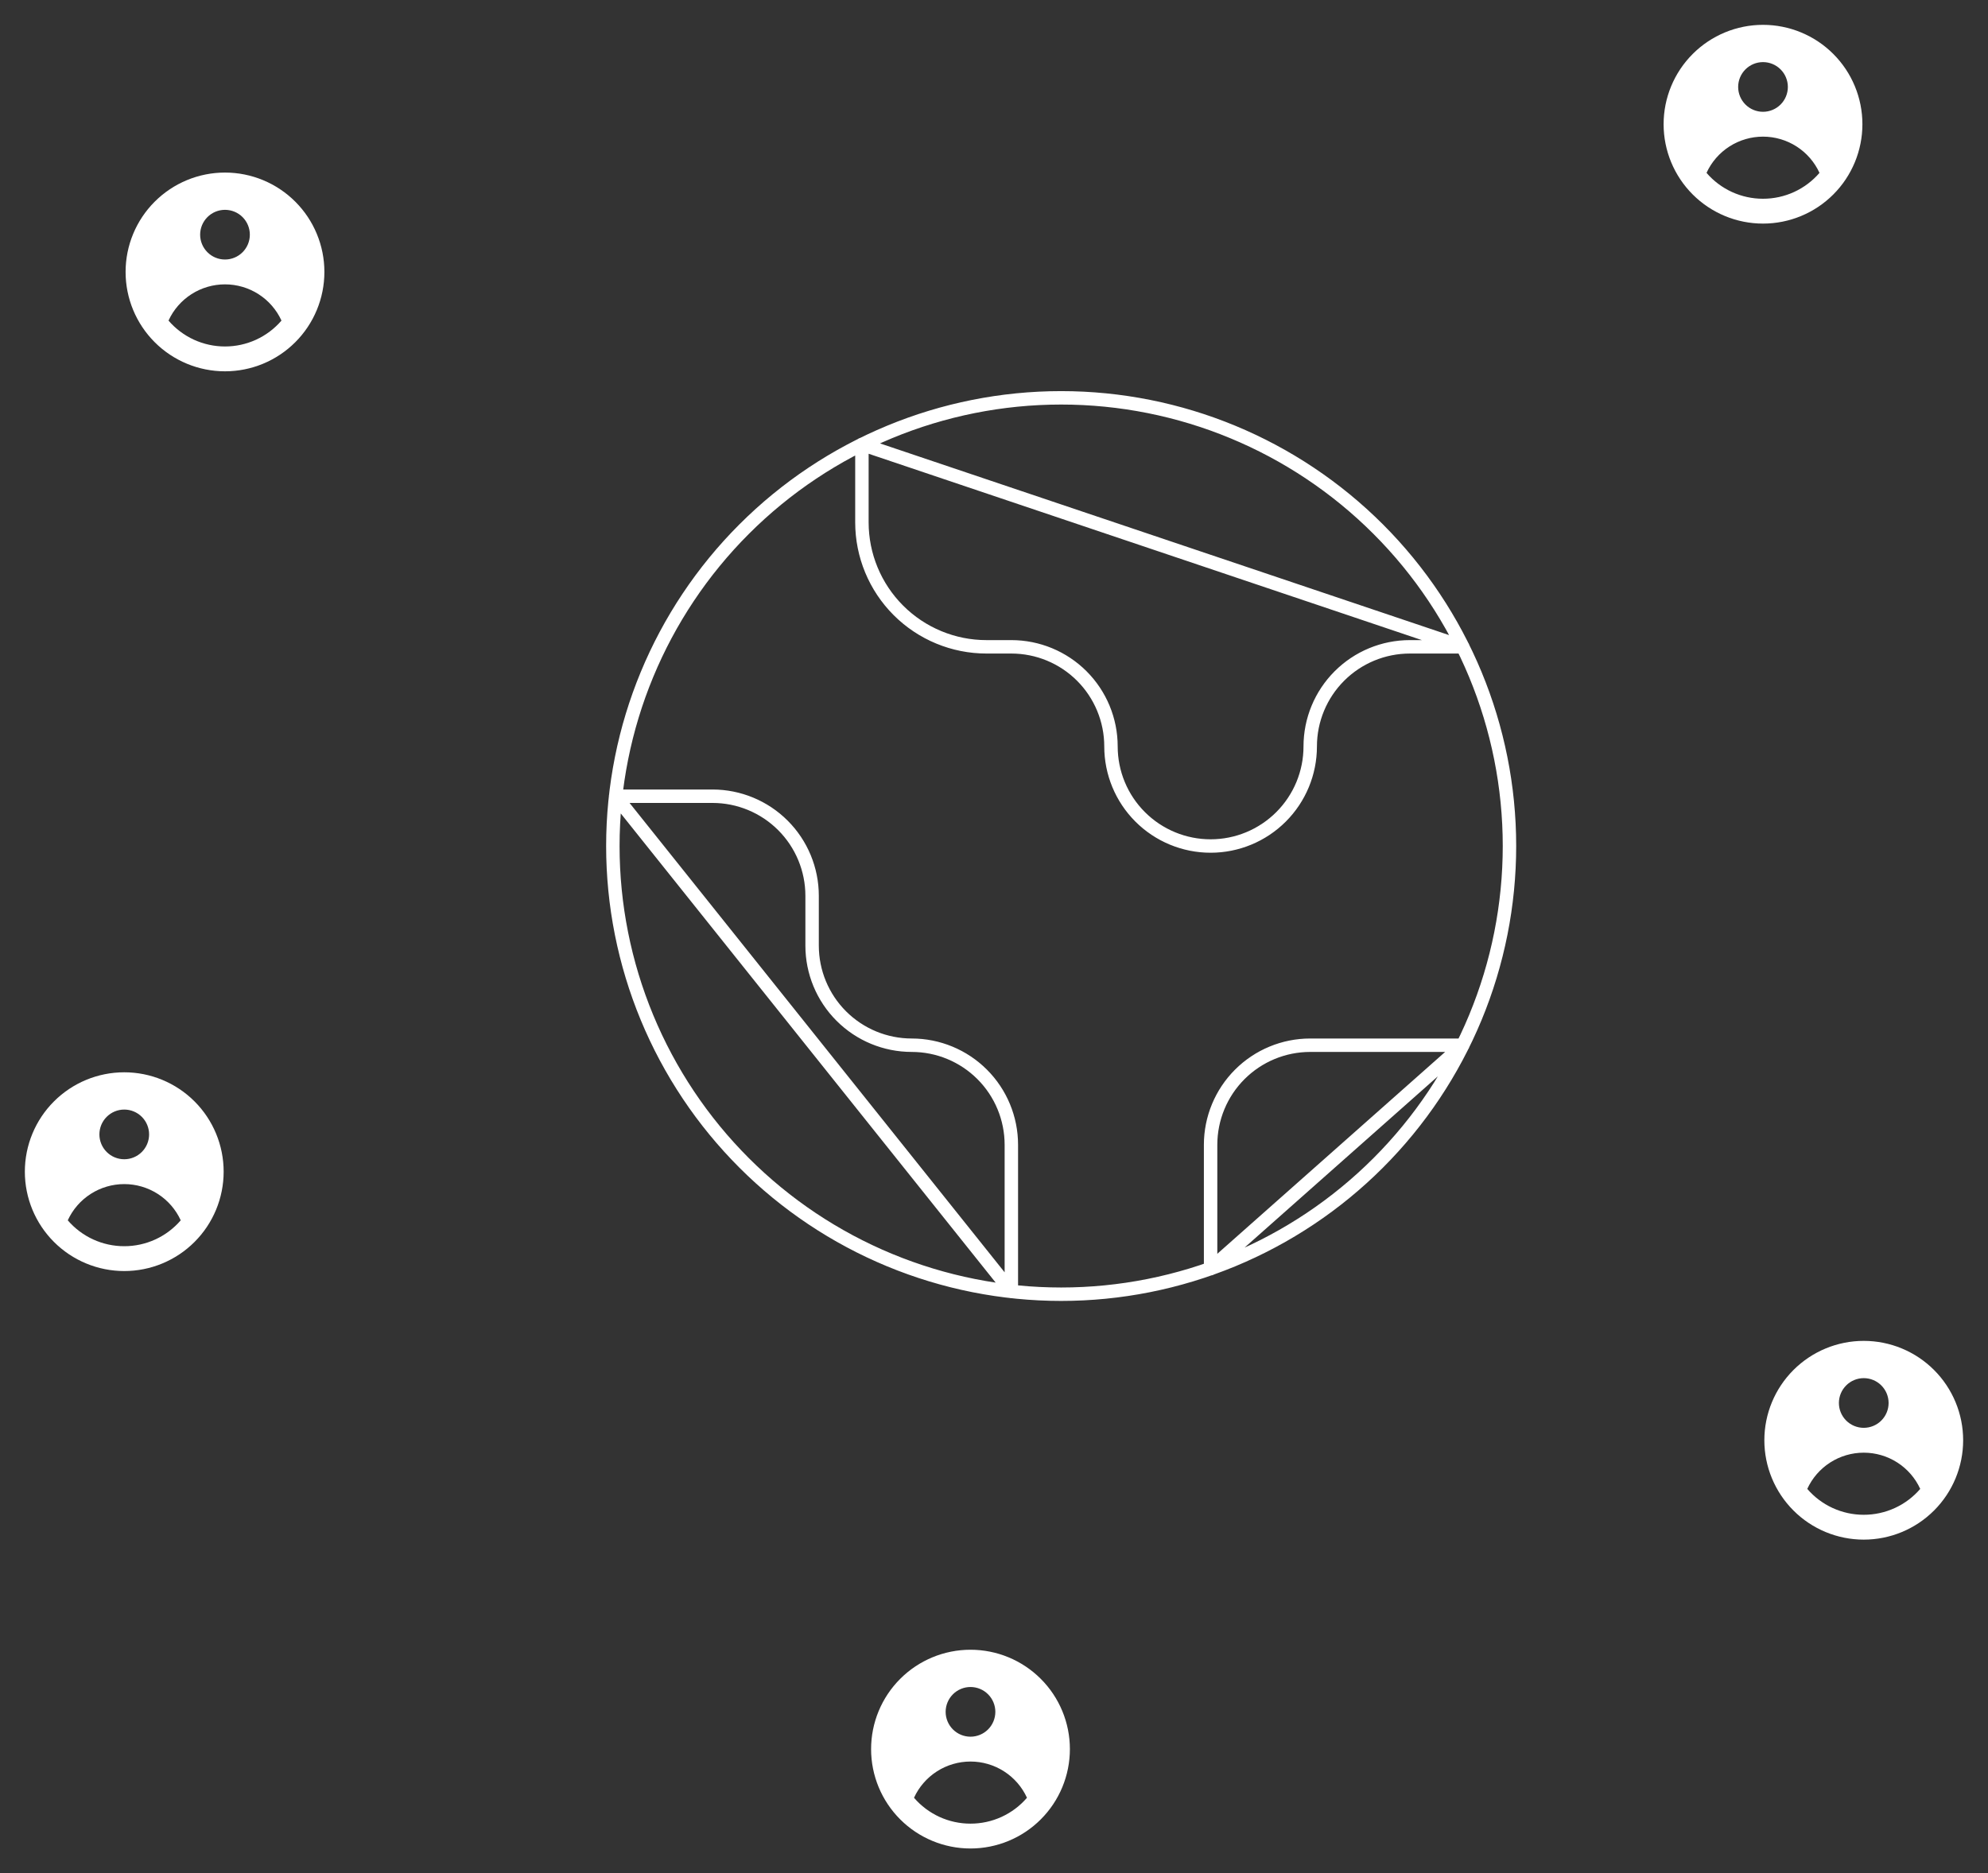 <svg width="296" height="279" viewBox="0 0 296 279" fill="none" xmlns="http://www.w3.org/2000/svg">
<rect x="0" y="0" width="296" height="279" fill="#333333" stroke="none"/>
<path d="M91.658 118.583H106.083C110.017 118.583 113.79 120.146 116.572 122.928C119.354 125.71 120.917 129.483 120.917 133.417V140.833C120.917 144.767 122.479 148.54 125.261 151.322C128.043 154.104 131.816 155.667 135.75 155.667C139.684 155.667 143.457 157.229 146.239 160.011C149.021 162.793 150.583 166.566 150.583 170.5V192.342L91.658 118.583ZM128.333 66.185V77.792C128.333 82.709 130.287 87.425 133.764 90.903C137.241 94.38 141.957 96.333 146.875 96.333H150.583C154.517 96.333 158.29 97.896 161.072 100.678C163.854 103.46 165.417 107.233 165.417 111.167C165.417 115.101 166.979 118.874 169.761 121.655C172.543 124.437 176.316 126 180.25 126C184.184 126 187.957 124.437 190.739 121.655C193.521 118.874 195.083 115.101 195.083 111.167C195.083 107.233 196.646 103.46 199.428 100.678C202.21 97.896 205.983 96.333 209.917 96.333H217.808L128.333 66.185ZM180.25 188.953V170.5C180.25 166.566 181.813 162.793 184.595 160.011C187.376 157.229 191.149 155.667 195.083 155.667H217.808L180.25 188.953ZM224.75 126C224.75 134.766 223.023 143.446 219.669 151.544C216.314 159.643 211.398 167.001 205.199 173.199C199.001 179.398 191.643 184.314 183.544 187.669C175.446 191.023 166.766 192.75 158 192.75C149.234 192.75 140.554 191.023 132.456 187.669C124.357 184.314 116.999 179.398 110.801 173.199C104.602 167.001 99.686 159.643 96.331 151.544C92.977 143.446 91.25 134.766 91.25 126C91.25 108.297 98.283 91.319 110.801 78.801C123.319 66.283 140.297 59.25 158 59.25C175.703 59.25 192.681 66.283 205.199 78.801C217.717 91.319 224.75 108.297 224.75 126Z" stroke="white" stroke-width="2" stroke-linecap="round" stroke-linejoin="round"/>
<path fill-rule="evenodd" clip-rule="evenodd" d="M33.3 174.5C33.3 178.425 31.741 182.19 28.965 184.965C26.19 187.741 22.425 189.3 18.5 189.3C14.575 189.3 10.811 187.741 8.035 184.965C5.259 182.19 3.7 178.425 3.7 174.5C3.7 170.575 5.259 166.81 8.035 164.035C10.811 161.259 14.575 159.7 18.5 159.7C22.425 159.7 26.19 161.259 28.965 164.035C31.741 166.81 33.3 170.575 33.3 174.5V174.5ZM22.2 168.95C22.2 169.931 21.81 170.872 21.116 171.566C20.423 172.26 19.482 172.65 18.5 172.65C17.519 172.65 16.578 172.26 15.884 171.566C15.19 170.872 14.8 169.931 14.8 168.95C14.8 167.969 15.19 167.028 15.884 166.334C16.578 165.64 17.519 165.25 18.5 165.25C19.482 165.25 20.423 165.64 21.116 166.334C21.81 167.028 22.2 167.969 22.2 168.95V168.95ZM18.5 176.35C16.729 176.35 14.995 176.858 13.504 177.814C12.013 178.77 10.828 180.135 10.09 181.745C11.131 182.956 12.422 183.927 13.873 184.593C15.325 185.258 16.903 185.602 18.5 185.6C20.097 185.602 21.675 185.258 23.127 184.593C24.579 183.927 25.869 182.956 26.91 181.745C26.172 180.135 24.987 178.77 23.496 177.814C22.005 176.858 20.271 176.35 18.5 176.35V176.35Z" fill="white"/>
<path fill-rule="evenodd" clip-rule="evenodd" d="M159.3 260.5C159.3 264.425 157.741 268.19 154.965 270.965C152.19 273.741 148.425 275.3 144.5 275.3C140.575 275.3 136.811 273.741 134.035 270.965C131.259 268.19 129.7 264.425 129.7 260.5C129.7 256.575 131.259 252.81 134.035 250.035C136.811 247.259 140.575 245.7 144.5 245.7C148.425 245.7 152.19 247.259 154.965 250.035C157.741 252.81 159.3 256.575 159.3 260.5V260.5ZM148.2 254.95C148.2 255.931 147.81 256.872 147.116 257.566C146.423 258.26 145.481 258.65 144.5 258.65C143.519 258.65 142.578 258.26 141.884 257.566C141.19 256.872 140.8 255.931 140.8 254.95C140.8 253.969 141.19 253.028 141.884 252.334C142.578 251.64 143.519 251.25 144.5 251.25C145.481 251.25 146.423 251.64 147.116 252.334C147.81 253.028 148.2 253.969 148.2 254.95V254.95ZM144.5 262.35C142.729 262.35 140.995 262.858 139.504 263.814C138.013 264.77 136.828 266.135 136.09 267.745C137.131 268.956 138.422 269.927 139.873 270.593C141.325 271.258 142.903 271.602 144.5 271.6C146.097 271.602 147.676 271.258 149.127 270.593C150.579 269.927 151.869 268.956 152.91 267.745C152.172 266.135 150.987 264.77 149.496 263.814C148.005 262.858 146.271 262.35 144.5 262.35V262.35Z" fill="white"/>
<path fill-rule="evenodd" clip-rule="evenodd" d="M48.3 40.5C48.3 44.425 46.741 48.19 43.965 50.965C41.19 53.741 37.425 55.3 33.5 55.3C29.575 55.3 25.811 53.741 23.035 50.965C20.259 48.19 18.7 44.425 18.7 40.5C18.7 36.575 20.259 32.81 23.035 30.035C25.811 27.259 29.575 25.7 33.5 25.7C37.425 25.7 41.19 27.259 43.965 30.035C46.741 32.81 48.3 36.575 48.3 40.5V40.5ZM37.2 34.95C37.2 35.931 36.81 36.872 36.117 37.566C35.423 38.26 34.481 38.65 33.5 38.65C32.519 38.65 31.578 38.26 30.884 37.566C30.19 36.872 29.8 35.931 29.8 34.95C29.8 33.969 30.19 33.028 30.884 32.334C31.578 31.64 32.519 31.25 33.5 31.25C34.481 31.25 35.423 31.64 36.117 32.334C36.81 33.028 37.2 33.969 37.2 34.95V34.95ZM33.5 42.35C31.729 42.35 29.995 42.858 28.504 43.814C27.013 44.77 25.828 46.135 25.09 47.745C26.131 48.956 27.422 49.927 28.873 50.593C30.325 51.258 31.903 51.602 33.5 51.6C35.097 51.602 36.675 51.258 38.127 50.593C39.579 49.927 40.869 48.956 41.91 47.745C41.172 46.135 39.987 44.77 38.496 43.814C37.005 42.858 35.271 42.35 33.5 42.35V42.35Z" fill="white"/>
<path fill-rule="evenodd" clip-rule="evenodd" d="M277.3 18.5C277.3 22.425 275.741 26.19 272.965 28.965C270.19 31.741 266.425 33.3 262.5 33.3C258.575 33.3 254.811 31.741 252.035 28.965C249.259 26.19 247.7 22.425 247.7 18.5C247.7 14.575 249.259 10.81 252.035 8.035C254.811 5.259 258.575 3.7 262.5 3.7C266.425 3.7 270.19 5.259 272.965 8.035C275.741 10.81 277.3 14.575 277.3 18.5V18.5ZM266.2 12.95C266.2 13.931 265.81 14.872 265.116 15.566C264.423 16.26 263.481 16.65 262.5 16.65C261.519 16.65 260.578 16.26 259.884 15.566C259.19 14.872 258.8 13.931 258.8 12.95C258.8 11.969 259.19 11.028 259.884 10.334C260.578 9.64 261.519 9.25 262.5 9.25C263.481 9.25 264.423 9.64 265.116 10.334C265.81 11.028 266.2 11.969 266.2 12.95V12.95ZM262.5 20.35C260.729 20.35 258.995 20.858 257.504 21.814C256.013 22.77 254.828 24.135 254.09 25.745C255.131 26.956 256.422 27.927 257.873 28.593C259.325 29.258 260.903 29.602 262.5 29.6C264.097 29.602 265.676 29.258 267.127 28.593C268.579 27.927 269.869 26.956 270.91 25.745C270.172 24.135 268.987 22.77 267.496 21.814C266.005 20.858 264.271 20.35 262.5 20.35V20.35Z" fill="white"/>
<path fill-rule="evenodd" clip-rule="evenodd" d="M292.3 214.5C292.3 218.425 290.741 222.19 287.965 224.965C285.19 227.741 281.425 229.3 277.5 229.3C273.575 229.3 269.811 227.741 267.035 224.965C264.259 222.19 262.7 218.425 262.7 214.5C262.7 210.575 264.259 206.81 267.035 204.035C269.811 201.259 273.575 199.7 277.5 199.7C281.425 199.7 285.19 201.259 287.965 204.035C290.741 206.81 292.3 210.575 292.3 214.5V214.5ZM281.2 208.95C281.2 209.931 280.81 210.872 280.116 211.566C279.423 212.26 278.481 212.65 277.5 212.65C276.519 212.65 275.578 212.26 274.884 211.566C274.19 210.872 273.8 209.931 273.8 208.95C273.8 207.969 274.19 207.028 274.884 206.334C275.578 205.64 276.519 205.25 277.5 205.25C278.481 205.25 279.423 205.64 280.116 206.334C280.81 207.028 281.2 207.969 281.2 208.95V208.95ZM277.5 216.35C275.729 216.35 273.995 216.858 272.504 217.814C271.013 218.77 269.828 220.135 269.09 221.745C270.131 222.956 271.422 223.927 272.873 224.593C274.325 225.258 275.903 225.602 277.5 225.6C279.097 225.602 280.676 225.258 282.127 224.593C283.579 223.927 284.869 222.956 285.91 221.745C285.172 220.135 283.987 218.77 282.496 217.814C281.005 216.858 279.271 216.35 277.5 216.35V216.35Z" fill="white"/>
</svg>
